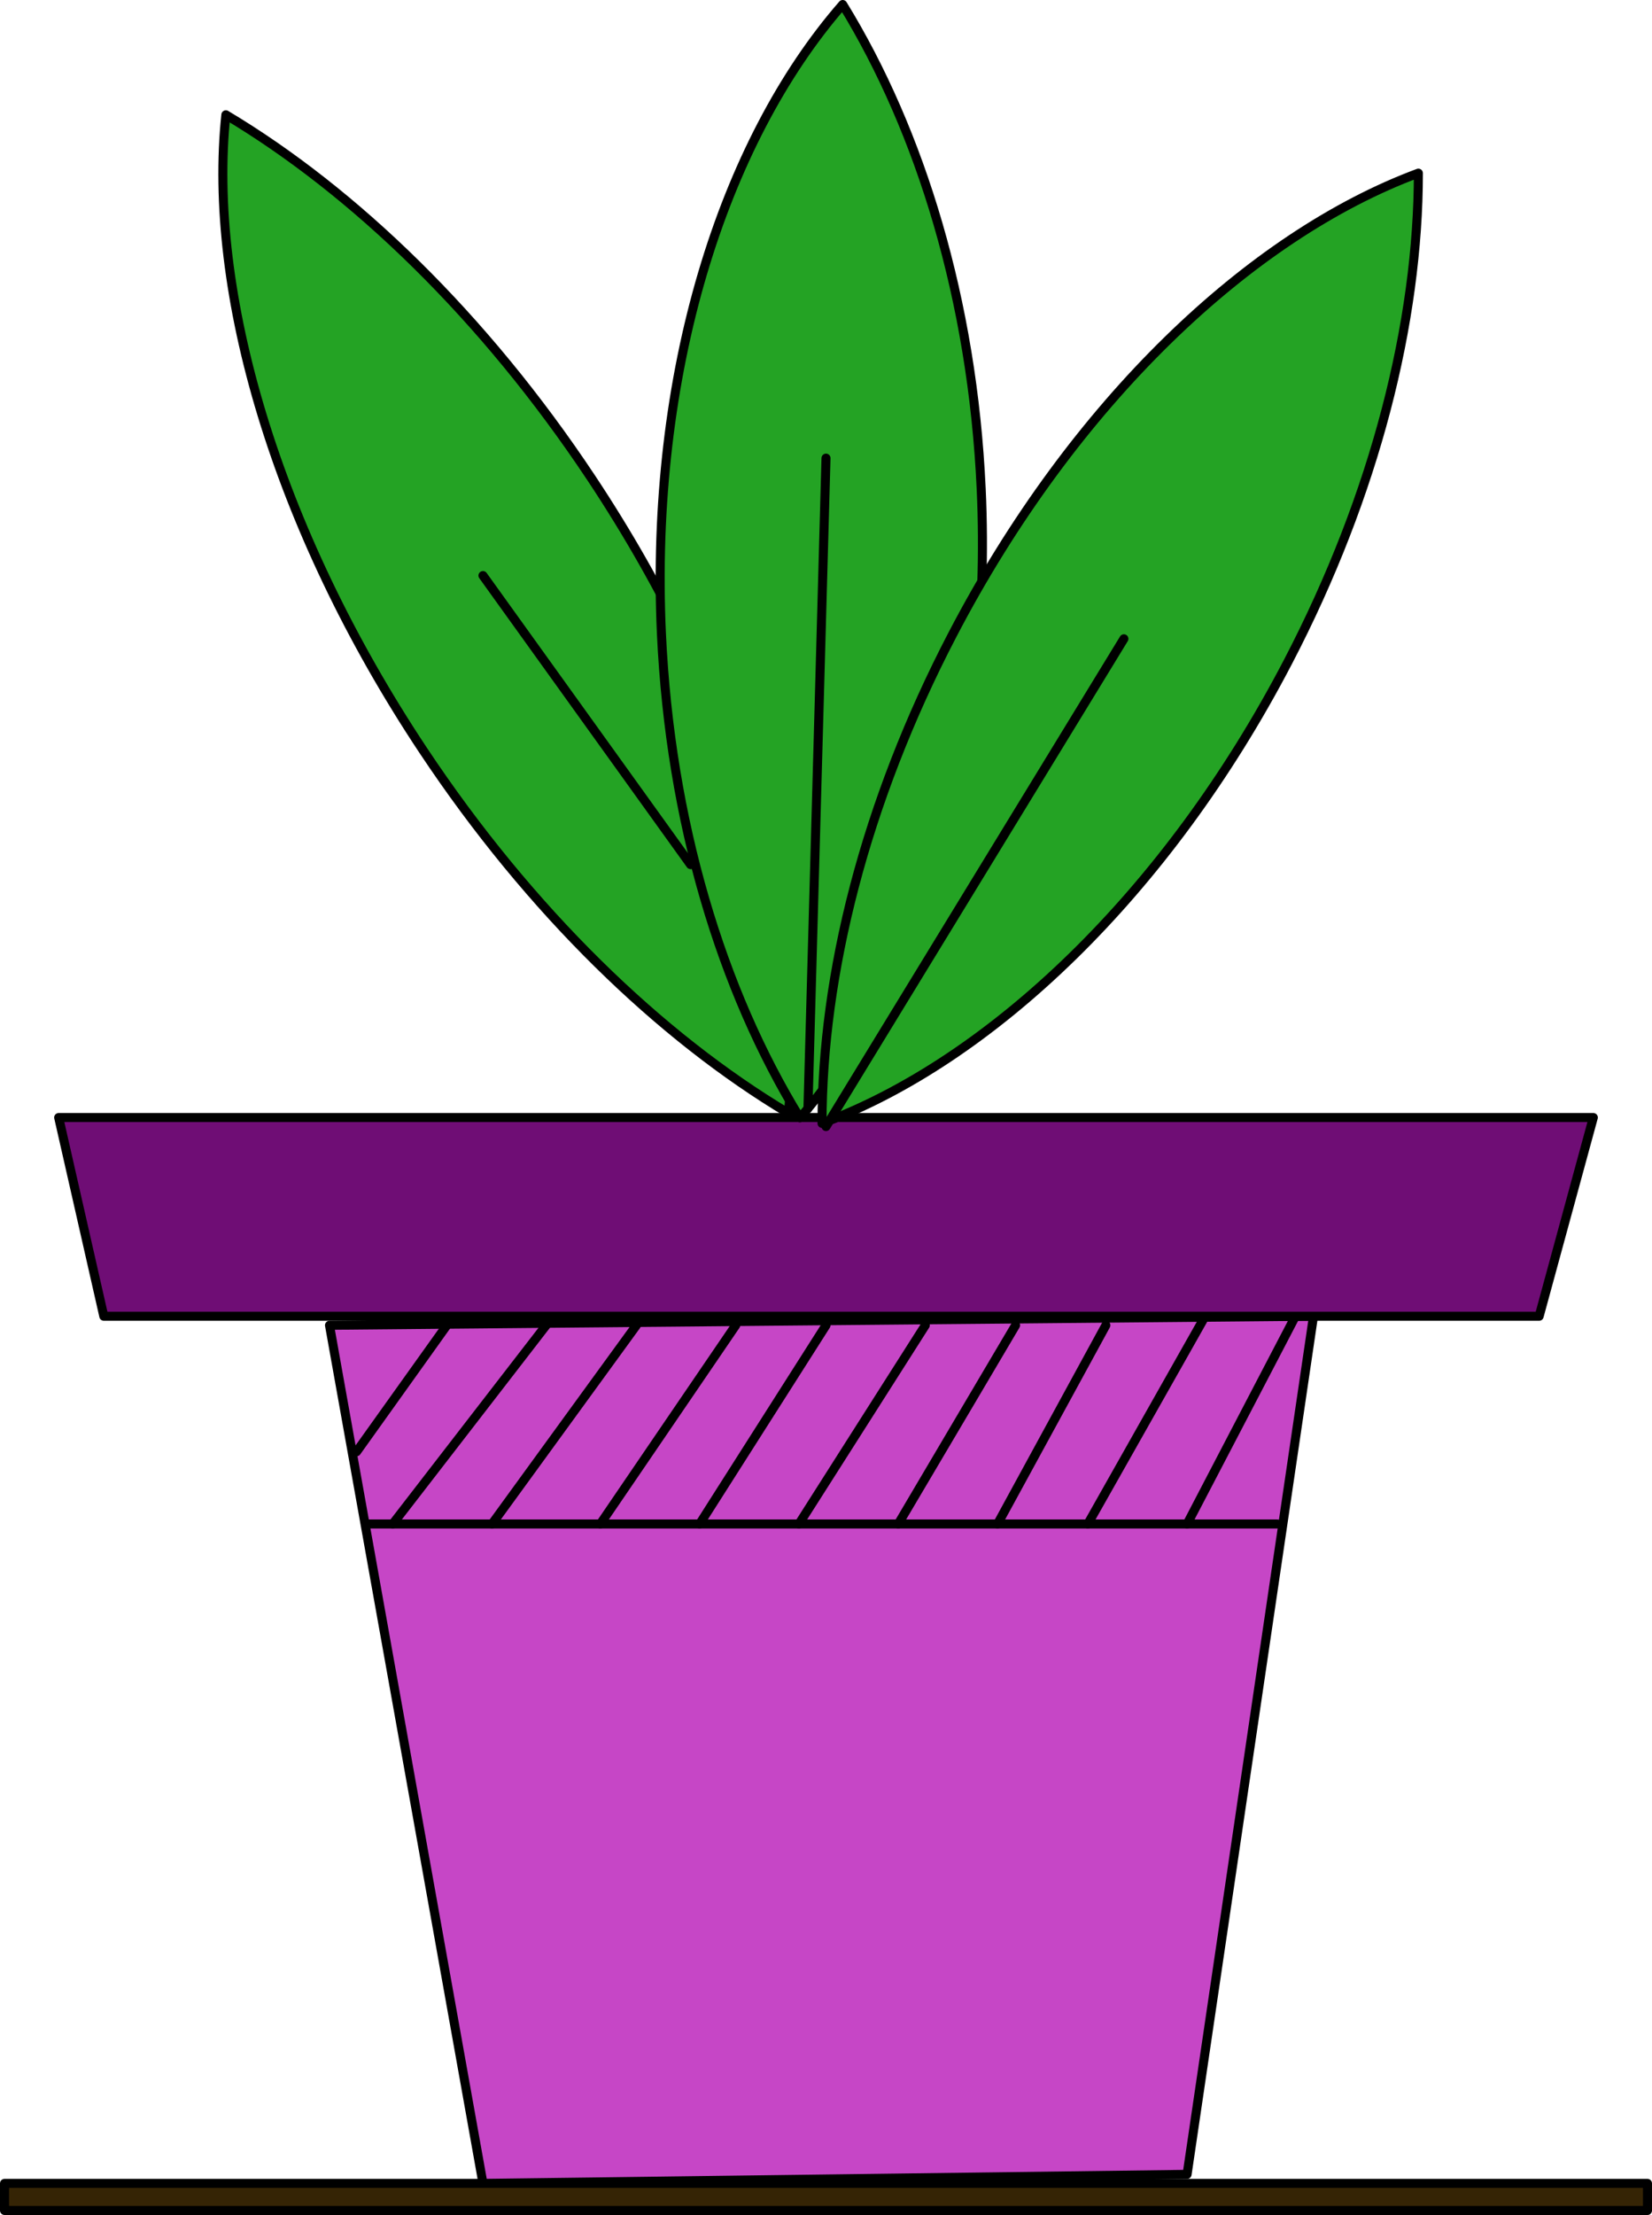<?xml version="1.0" encoding="UTF-8"?>
<svg id="flowerpotLeaf" data-name="Шар 1" xmlns="http://www.w3.org/2000/svg" viewBox="0 0 183 245.22">
  <defs>
    <style>
      .flowerpotLeaf-1 {
        fill: none;
      }

      .flowerpotLeaf-1, .flowerpotLeaf-2, .flowerpotLeaf-3, .flowerpotLeaf-4, .flowerpotLeaf-5 {
        stroke: #000;
        stroke-linecap: round;
        stroke-linejoin: round;
      }

      .flowerpotLeaf-2 {
        fill: #c646c6;
      }

      .flowerpotLeaf-3 {
        fill: #352405;
      }

      .flowerpotLeaf-4 {
        fill: #24a324;
      }

      .flowerpotLeaf-5 {
        fill: #6f0d75;
      }
    </style>
  </defs>
  <rect class="flowerpotLeaf-3" x=".5" y="241.72" width="182" height="3"/>
  <polygon class="flowerpotLeaf-2" points="131.5 240.72 53.5 241.72 36.5 146.72 145.5 145.72 131.5 240.72"/>
  <line class="flowerpotLeaf-1" x1="40.5" y1="168.72" x2="141.5" y2="168.72"/>
  <line class="flowerpotLeaf-1" x1="49.5" y1="146.72" x2="39.5" y2="160.72"/>
  <line class="flowerpotLeaf-1" x1="60.5" y1="146.72" x2="43.5" y2="168.72"/>
  <line class="flowerpotLeaf-1" x1="70.5" y1="146.72" x2="54.5" y2="168.72"/>
  <line class="flowerpotLeaf-1" x1="81.5" y1="146.72" x2="66.5" y2="168.72"/>
  <line class="flowerpotLeaf-1" x1="91.5" y1="146.72" x2="77.5" y2="168.72"/>
  <line class="flowerpotLeaf-1" x1="102.5" y1="146.72" x2="88.5" y2="168.72"/>
  <line class="flowerpotLeaf-1" x1="112.5" y1="146.72" x2="99.5" y2="168.72"/>
  <line class="flowerpotLeaf-1" x1="122.5" y1="146.72" x2="110.5" y2="168.72"/>
  <line class="flowerpotLeaf-1" x1="133.5" y1="145.72" x2="120.5" y2="168.72"/>
  <line class="flowerpotLeaf-1" x1="143.5" y1="145.72" x2="131.5" y2="168.72"/>
  <polygon class="flowerpotLeaf-5" points="170.5 145.72 11.5 145.72 6.5 123.72 176.5 123.72 170.5 145.72"/>
  <path class="flowerpotLeaf-4" d="M46.87,83.06c11.86,17.84,26.28,31.72,40.46,40.18,2.06-19.46-5.47-45.7-21.85-70.35-11.86-17.84-26.28-31.72-40.46-40.18-2.06,19.46,5.47,45.7,21.85,70.35Z"/>
  <path class="flowerpotLeaf-4" d="M73.27,70.16c.96,20.79,6.69,39.53,15.34,53.6,13.32-15.27,21.4-40.94,20.08-69.66-.96-20.79-6.69-39.53-15.34-53.6-13.32,15.27-21.4,40.94-20.08,69.66Z"/>
  <path class="flowerpotLeaf-4" d="M105.51,70.26c-9.7,18.59-14.45,37.68-14.45,54.11,18.63-6.91,38.22-25.41,51.61-51.09,9.7-18.59,14.45-37.68,14.45-54.11-18.63,6.91-38.22,25.41-51.61,51.09Z"/>
  <line class="flowerpotLeaf-1" x1="91.5" y1="50.72" x2="89.5" y2="122.72"/>
  <line class="flowerpotLeaf-1" x1="53.5" y1="63.72" x2="76.5" y2="95.72"/>
  <line class="flowerpotLeaf-1" x1="124.5" y1="70.72" x2="91.5" y2="124.72"/>
</svg>